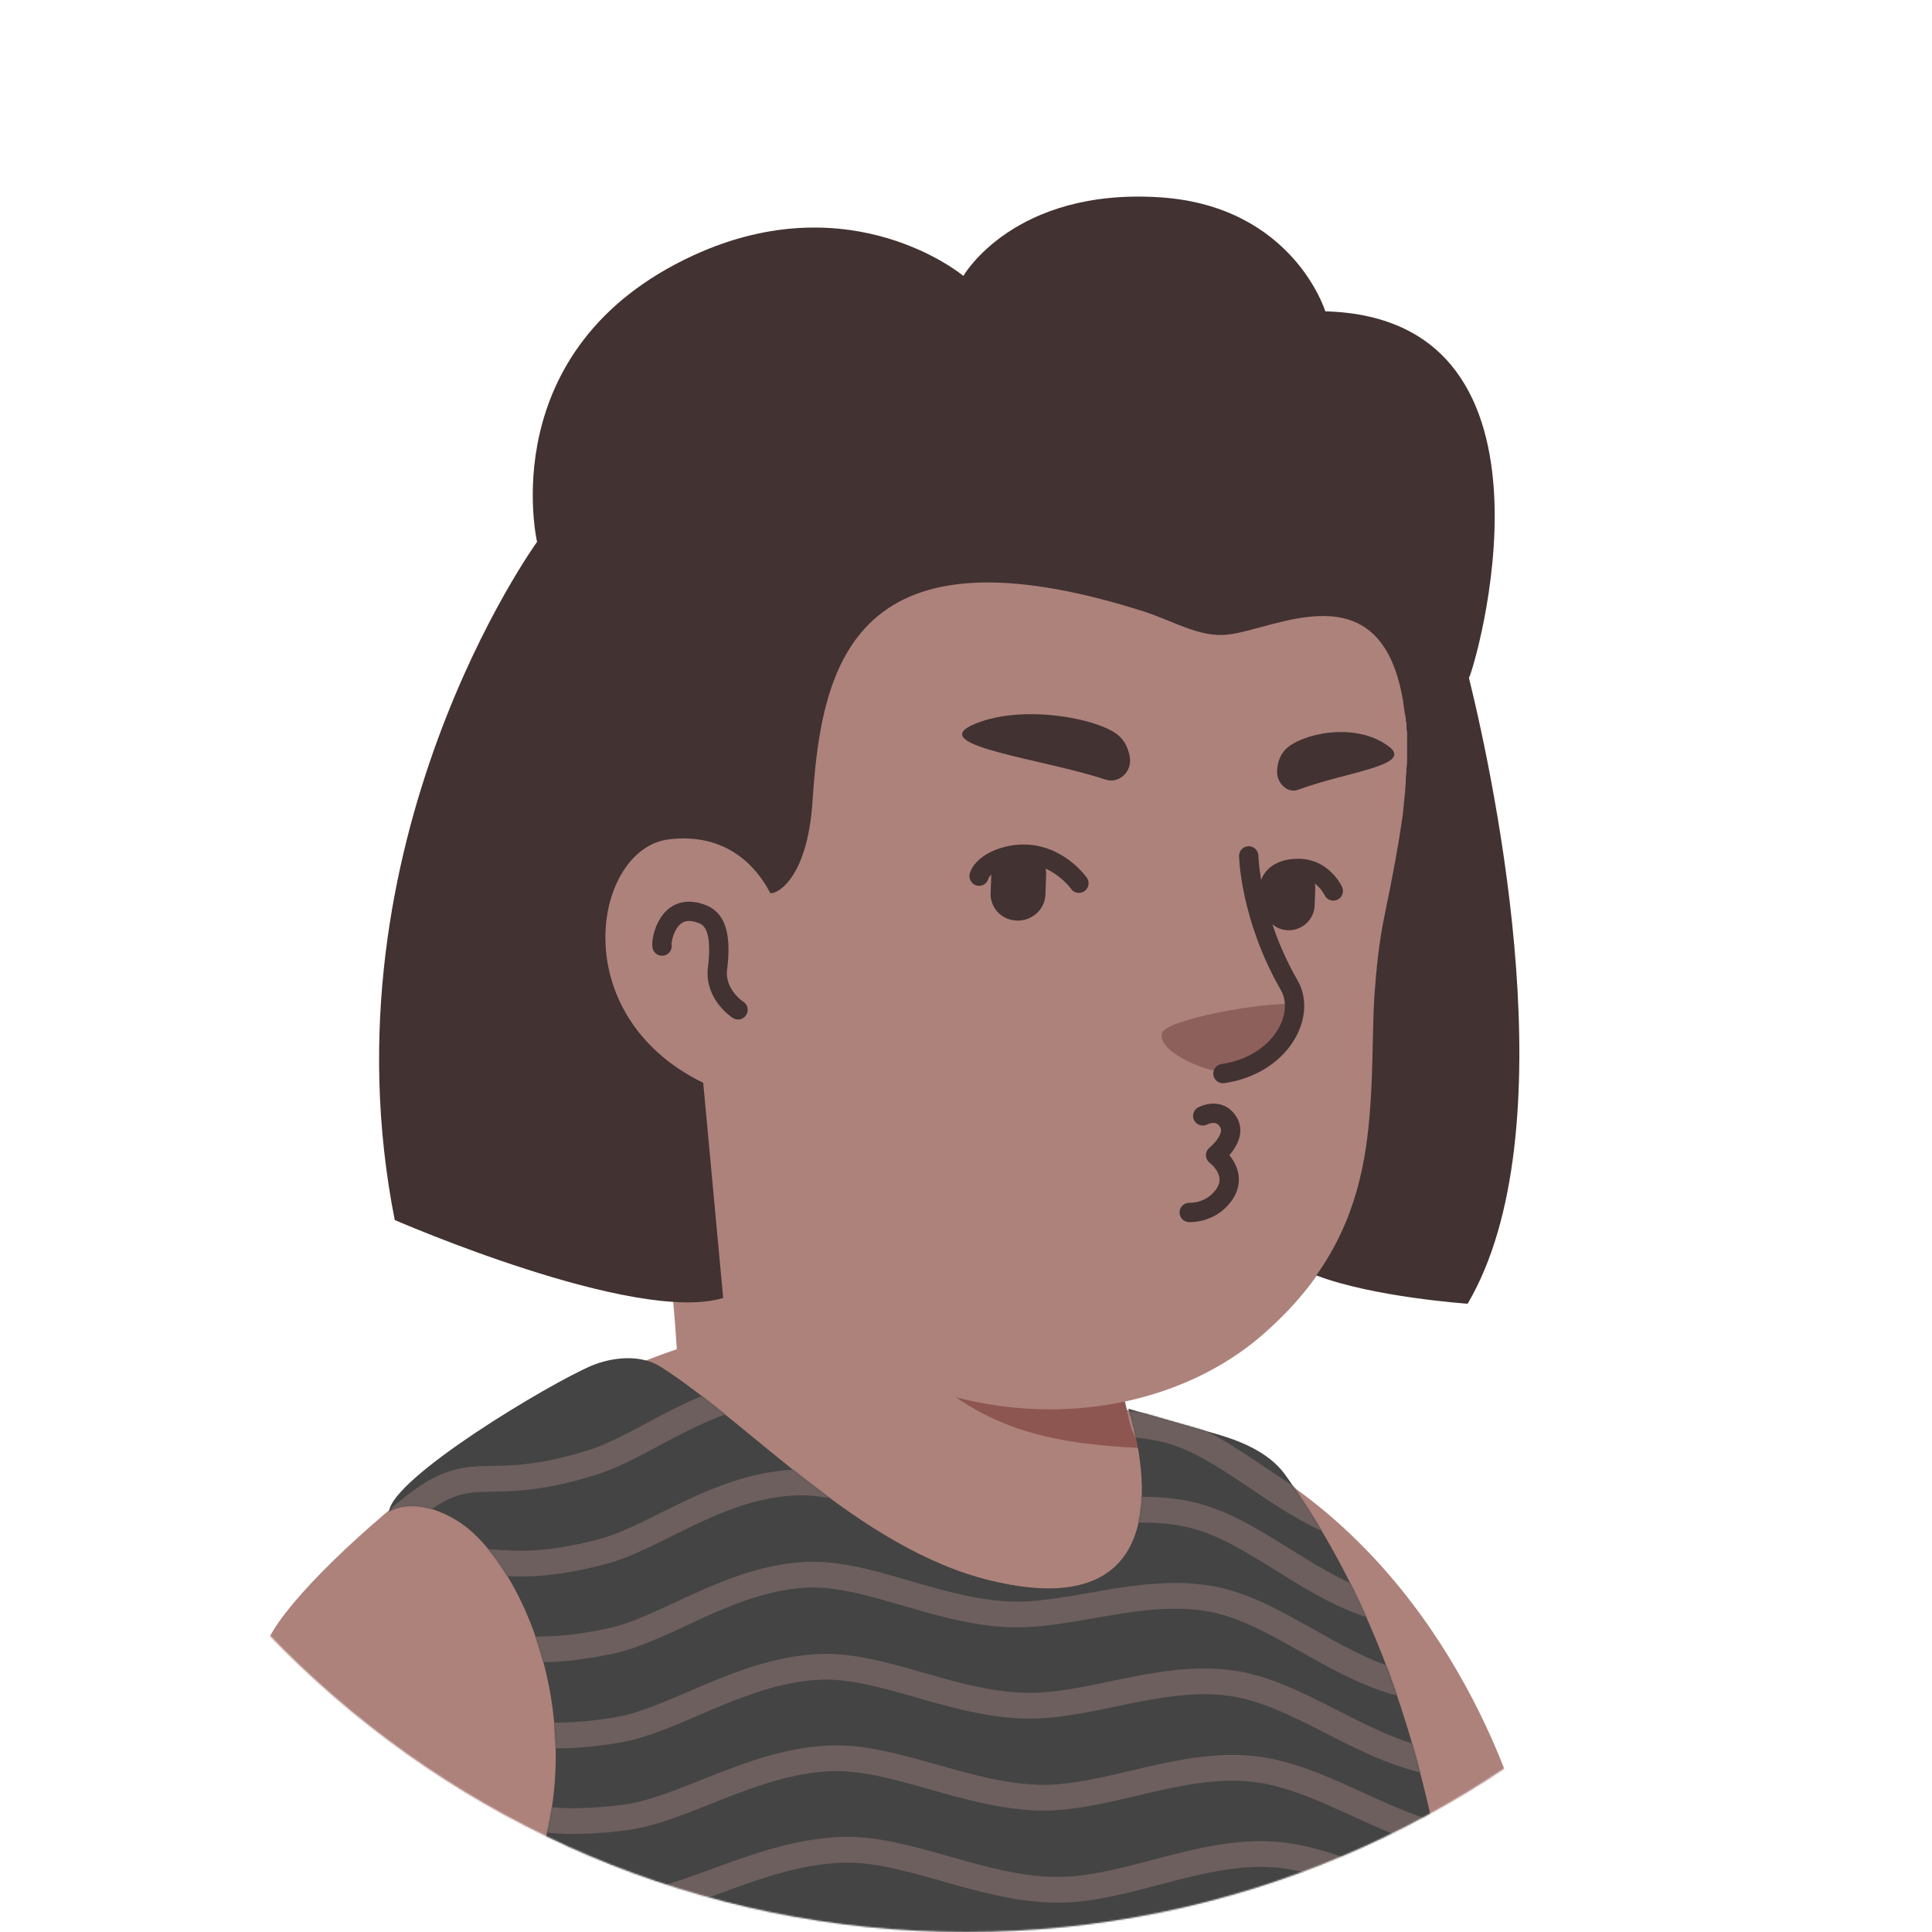 <svg width="1300" height="1300" viewBox="0 0 1300 1300" fill="none" xmlns="http://www.w3.org/2000/svg">
<mask id="mask0_114_6964" style="mask-type:alpha" maskUnits="userSpaceOnUse" x="-1" y="0" width="1301" height="1300">
<path d="M649.999 1300C290.709 1300 -0 1008.86 -0 650C-0 290.71 291.141 0 649.999 0C1009.29 0 1300 291.141 1300 650C1300.43 1009.29 1009.29 1300 649.999 1300Z" fill="#F7C0B5"/>
</mask>
<g mask="url(#mask0_114_6964)">
<path d="M1014.87 1197.33C1011.83 1199.5 1008.37 1201.67 1005.33 1203.83C1001.87 1206 998.832 1208.17 995.365 1209.9C992.332 1211.63 989.732 1213.37 986.698 1215.1C986.265 1215.53 985.832 1215.53 985.398 1215.97C975.432 1222.03 965.032 1227.67 954.632 1232.87C951.598 1234.6 948.132 1236.33 945.098 1237.63C945.098 1237.63 944.665 1238.07 944.232 1238.07C940.765 1239.8 937.298 1241.53 933.832 1243.27C926.898 1246.73 919.532 1249.77 912.598 1252.8C909.132 1254.53 905.232 1255.83 901.765 1257.13C898.298 1258.43 894.398 1260.17 890.932 1261.47C887.465 1262.77 883.565 1264.5 880.098 1265.8C880.098 1265.8 880.098 1265.8 879.665 1265.8C876.198 1267.1 872.298 1268.4 868.832 1269.7C861.032 1272.3 852.798 1274.9 844.998 1277.5C842.398 1278.37 839.365 1279.23 836.765 1280.1C828.532 1282.7 820.298 1284.87 812.065 1286.6C809.032 1287.47 805.998 1287.9 802.532 1288.77C794.732 1290.5 786.498 1292.23 778.698 1293.97C776.965 1294.4 775.665 1294.4 773.932 1294.83C771.332 1295.27 768.298 1295.7 765.698 1296.13C761.798 1296.57 758.332 1297.43 754.432 1297.87C752.698 1298.3 750.965 1298.3 749.232 1298.73C747.065 1299.17 744.465 1299.6 741.865 1299.6C734.932 1300.47 727.565 1301.33 720.632 1302.2C718.465 1302.63 715.865 1302.63 713.698 1303.07H713.265C710.232 1303.5 707.198 1303.5 704.165 1303.93C701.132 1304.37 698.098 1304.37 695.065 1304.37C693.332 1304.37 691.165 1304.8 689.432 1304.8C685.965 1304.8 682.932 1305.23 679.898 1305.23C675.565 1305.23 671.665 1305.67 667.332 1305.67C662.998 1305.67 659.098 1305.67 654.765 1305.67C651.732 1305.67 648.698 1305.67 645.665 1305.67C463.232 1303.07 298.565 1225.5 181.565 1102.43C181.565 1102.43 181.565 1102 181.132 1102C194.565 1075.57 244.398 1027.9 296.398 988.465C362.265 938.632 455.432 907.865 455.432 907.865C455.432 907.865 516.532 897.898 743.165 945.132C916.065 981.532 989.732 1129.3 1014.87 1197.33Z" fill="#AD827B"/>
<path d="M791.265 1065.16C782.165 1109.8 723.232 1136.23 623.999 1096.36C502.232 1046.96 455.432 907.865 455.432 907.865C448.932 808.198 433.765 722.831 433.765 722.831C574.599 710.698 740.999 875.365 740.999 875.365L760.065 956.831C761.799 963.765 765.265 969.831 770.465 974.165C779.565 989.765 797.332 1036.56 791.265 1065.16Z" fill="#AD827B"/>
<path d="M770.465 974.599C687.698 970.266 626.598 958.133 561.165 840.699C616.632 889.666 682.065 908.299 750.965 916.966L760.065 956.832C761.798 964.199 765.265 970.266 770.465 974.599Z" fill="#8E5650"/>
<path d="M941.632 452.431C949.432 488.831 953.332 518.298 932.098 615.365C910.865 712.431 951.598 809.498 849.332 898.331C780.432 958.131 659.965 969.398 563.765 903.965C531.265 881.865 501.365 851.098 477.098 810.798C458.032 779.165 435.932 749.265 411.232 721.965C376.998 684.698 335.832 609.731 356.198 477.131C389.132 261.332 602.765 236.632 728.865 260.465C854.965 284.298 920.398 356.231 941.632 452.431Z" fill="#AD827B"/>
<path d="M526.932 621.865C526.932 621.865 513.498 556.865 450.232 564.665C395.632 571.598 376.565 702.465 500.498 738.865" fill="#AD827B"/>
<path d="M496.598 679.499C496.598 679.499 480.998 669.532 482.732 652.199C485.332 631.832 482.732 619.265 473.198 615.365C449.365 605.399 444.598 633.132 445.465 636.599" stroke="#423232" stroke-width="13" stroke-miterlimit="10" stroke-linecap="round" stroke-linejoin="round"/>
<path d="M827.232 721.531C827.232 721.531 843.699 722.398 859.299 703.765C867.965 693.365 875.332 680.365 870.565 676.465C865.799 672.131 787.365 684.265 782.165 694.665C776.965 705.065 807.299 721.531 827.232 721.531Z" fill="#8E605C"/>
<path d="M840.232 575.932C840.232 575.932 841.098 617.099 867.532 663.032C879.232 683.399 861.465 716.765 822.898 722.399" stroke="#423232" stroke-width="13" stroke-miterlimit="10" stroke-linecap="round" stroke-linejoin="round"/>
<path d="M261.732 1017.23C261.732 1017.23 277.766 1005.09 307.666 1023.29C363.566 1057.53 434.632 1240.39 282.099 1368.23C282.099 1368.23 254.799 1527.69 282.099 1558.03C282.099 1558.03 781.299 1583.16 996.666 1558.03C996.666 1558.03 1000.13 1460.09 986.266 1359.99C968.932 1233.03 946.832 1107.79 864.932 992.526C853.232 976.06 831.566 968.693 818.132 964.793L759.199 947.893C759.199 947.893 811.199 1098.26 666.899 1063.59C578.499 1042.36 505.266 958.293 444.599 919.726C430.299 910.626 410.799 913.66 398.232 918.86C369.632 930.993 263.899 994.26 261.732 1017.23Z" fill="#444444"/>
<mask id="mask1_114_6964" style="mask-type:alpha" maskUnits="userSpaceOnUse" x="261" y="913" width="737" height="657">
<path d="M261.732 1017.23C261.732 1017.23 277.766 1005.09 307.666 1023.29C363.566 1057.53 434.632 1240.39 282.099 1368.23C282.099 1368.23 254.799 1527.69 282.099 1558.03C282.099 1558.03 781.299 1583.16 996.666 1558.03C996.666 1558.03 1000.13 1460.09 986.266 1359.99C968.932 1233.03 946.832 1107.79 864.932 992.526C853.232 976.06 831.566 968.693 818.132 964.793L759.199 947.893C759.199 947.893 811.199 1098.26 666.899 1063.59C578.499 1042.36 505.266 958.293 444.599 919.726C430.299 910.626 410.799 913.66 398.232 918.86C369.632 930.993 263.899 994.26 261.732 1017.23Z" fill="#444444"/>
</mask>
<g mask="url(#mask1_114_6964)">
<path d="M270.399 1020.26C319.799 977.36 321.099 1008.56 399.099 983.86C433.765 973.026 471.899 939.226 522.599 935.326C561.599 932.293 604.499 957.86 652.599 963.06C692.465 967.393 739.699 950.493 785.632 962.193C824.632 972.16 858.432 1009.43 902.632 1026.33" stroke="#6D5F5E" stroke-width="17.333" stroke-miterlimit="10" stroke-linecap="round" stroke-linejoin="round"/>
<path d="M271.699 1069.66C327.599 1033.26 324.566 1065.32 405.166 1044.09C441.132 1034.56 480.999 1001.19 532.132 997.724C571.999 994.691 616.199 1020.69 664.732 1024.59C705.466 1028.06 753.132 1008.56 799.932 1018.96C840.666 1027.62 876.199 1064.46 921.266 1079.62" stroke="#6D5F5E" stroke-width="17.333" stroke-miterlimit="10" stroke-linecap="round" stroke-linejoin="round"/>
<path d="M272.566 1119.06C333.666 1089.59 327.166 1121.66 410.366 1104.33C447.632 1096.53 489.232 1063.16 540.799 1059.69C581.966 1057.09 627.032 1083.09 676.432 1086.13C718.466 1088.73 766.566 1067.49 814.232 1075.73C856.266 1083.09 894.399 1119.06 940.332 1132.06" stroke="#6D5F5E" stroke-width="17.333" stroke-miterlimit="10" stroke-linecap="round" stroke-linejoin="round"/>
<path d="M273.866 1168.89C338.866 1145.93 329.766 1177.99 415.132 1164.13C453.699 1157.63 497.032 1125.13 549.466 1121.66C591.932 1119.06 638.299 1145.93 688.132 1147.66C731.466 1149.39 779.999 1125.99 828.099 1132.49C871.866 1138.56 912.166 1173.66 958.966 1184.49" stroke="#6D5F5E" stroke-width="17.333" stroke-miterlimit="10" stroke-linecap="round" stroke-linejoin="round"/>
<path d="M275.165 1218.73C343.632 1202.26 332.365 1233.89 419.465 1223.06C459.332 1218.29 504.832 1185.79 557.699 1183.19C601.032 1181.03 649.132 1208.33 699.399 1209.63C744.465 1210.49 792.999 1185.36 841.965 1190.13C887.465 1194.46 930.365 1228.69 978.032 1237.36" stroke="#6D5F5E" stroke-width="17.333" stroke-miterlimit="10" stroke-linecap="round" stroke-linejoin="round"/>
<path d="M276.466 1268.56C347.966 1257.72 334.532 1288.92 423.366 1281.99C464.532 1278.52 511.766 1246.89 565.932 1244.72C610.566 1242.99 659.532 1271.16 710.666 1271.59C757.032 1272.02 806.432 1244.72 856.266 1247.76C903.499 1250.79 948.999 1283.72 997.532 1289.36" stroke="#6D5F5E" stroke-width="17.333" stroke-miterlimit="10" stroke-linecap="round" stroke-linejoin="round"/>
<path d="M277.332 1318.83C350.999 1313.63 335.832 1343.96 426.832 1340.49C469.299 1338.76 518.699 1307.56 573.732 1306.26C620.099 1305.39 669.932 1334.43 721.932 1334.43C769.599 1334.43 819.865 1305.39 870.132 1306.69C919.099 1307.99 967.199 1339.63 1016.6 1342.66" stroke="#6D5F5E" stroke-width="17.333" stroke-miterlimit="10" stroke-linecap="round" stroke-linejoin="round"/>
</g>
<path d="M683.943 619.44C673.543 619.007 665.743 610.34 666.609 599.94L667.043 587.807C667.476 577.407 676.143 569.607 686.543 570.473C696.943 570.907 704.743 579.573 703.876 589.973L703.443 602.107C703.009 612.074 694.343 619.874 683.943 619.44Z" fill="#423232"/>
<path d="M866.375 625.94C856.842 625.506 849.475 617.273 849.908 607.74L850.342 596.473C850.775 586.94 859.008 579.573 868.542 580.006C878.075 580.44 885.442 588.673 885.008 598.206L884.575 609.473C884.142 619.006 875.908 626.373 866.375 625.94Z" fill="#423232"/>
<path d="M725.976 594.306C725.976 594.306 714.709 578.273 695.209 575.239C679.176 572.639 661.409 580.439 658.809 589.539" stroke="#423232" stroke-width="13" stroke-miterlimit="10" stroke-linecap="round" stroke-linejoin="round"/>
<path d="M853.809 598.207C853.809 598.207 853.809 584.341 873.743 584.341C890.209 584.341 897.143 599.507 897.143 599.507" stroke="#423232" stroke-width="13" stroke-miterlimit="10" stroke-linecap="round" stroke-linejoin="round"/>
<path d="M743.742 524.539C752.842 527.572 761.942 519.339 760.209 509.372C759.342 504.172 757.175 498.972 752.842 495.072C739.842 483.372 686.109 472.973 653.609 488.139C625.009 502.006 702.142 510.672 743.742 524.539Z" fill="#423232"/>
<path d="M873.308 531.474C865.941 534.074 858.141 526.274 859.441 517.174C859.874 512.407 861.608 507.641 865.074 504.174C875.474 493.774 911.008 485.541 933.541 501.574C953.041 515.007 907.108 518.907 873.308 531.474Z" fill="#423232"/>
<path d="M809.297 750.856C809.297 750.856 820.563 744.789 826.63 755.189C832.697 765.589 817.963 777.289 817.963 777.289C817.963 777.289 834.43 789.422 823.164 804.589C814.064 816.722 800.197 815.856 800.197 815.856" stroke="#423232" stroke-width="13" stroke-miterlimit="10" stroke-linecap="round" stroke-linejoin="round"/>
<path d="M891.776 209.483C891.776 209.483 870.11 138.85 780.843 132.783C682.043 126.283 648.243 185.65 648.243 185.65C648.243 185.65 573.277 122.817 466.677 171.783C331.043 234.183 361.377 364.617 361.377 364.617C361.377 364.617 215.343 566.117 265.61 820.917C265.61 820.917 427.676 891.55 486.61 873.35L473.177 728.617C379.143 682.683 399.51 571.317 449.776 564.817C488.343 560.05 508.71 582.583 518.243 600.783C519.543 602.517 543.377 595.583 546.843 537.517C552.91 445.65 575.876 349.883 769.576 411.417C788.643 417.483 807.277 429.183 825.91 427.017C857.11 423.983 928.176 382.383 943.776 469.917C944.21 471.65 944.21 473.383 944.643 475.55V475.983C944.643 476.85 945.077 477.717 945.077 478.583C945.077 479.017 945.076 479.883 945.51 480.75C945.51 481.617 945.943 482.917 945.943 483.783C945.943 484.65 945.943 485.517 946.376 486.383C946.376 487.25 946.376 487.683 946.376 488.55C946.376 489.85 946.376 491.15 946.81 492.45C946.81 492.883 946.81 493.317 946.81 494.183C946.81 495.483 946.81 496.783 946.81 497.65C946.81 498.083 946.81 498.517 946.81 498.95C946.81 500.683 946.81 501.983 946.81 503.717C946.81 504.15 946.81 504.583 946.81 505.45C946.81 507.183 946.81 508.917 946.81 510.65V511.083C946.81 512.817 946.81 514.55 946.376 516.717C946.376 517.15 946.376 517.583 946.376 518.017C946.376 520.183 945.943 521.917 945.943 524.083C945.943 524.517 945.943 524.95 945.943 525.383C945.943 527.55 945.51 529.717 945.51 531.883C945.51 532.317 945.51 532.317 945.51 532.75C945.076 534.917 945.076 537.517 944.643 540.117C944.643 540.55 944.643 540.983 944.643 541.417C944.21 544.017 944.21 546.617 943.776 549.217C941.176 567.417 937.276 589.083 931.643 615.95C927.743 634.583 926.01 652.783 924.71 671.417C923.41 695.683 923.843 719.517 922.11 743.35C919.51 782.35 912.143 820.917 885.71 858.183C924.276 872.917 987.543 877.25 987.543 877.25C1055.14 762.417 1006.61 530.15 988.41 456.05C991.01 453.883 1063.38 214.25 891.776 209.483Z" fill="#423232"/>
</g>
</svg>

